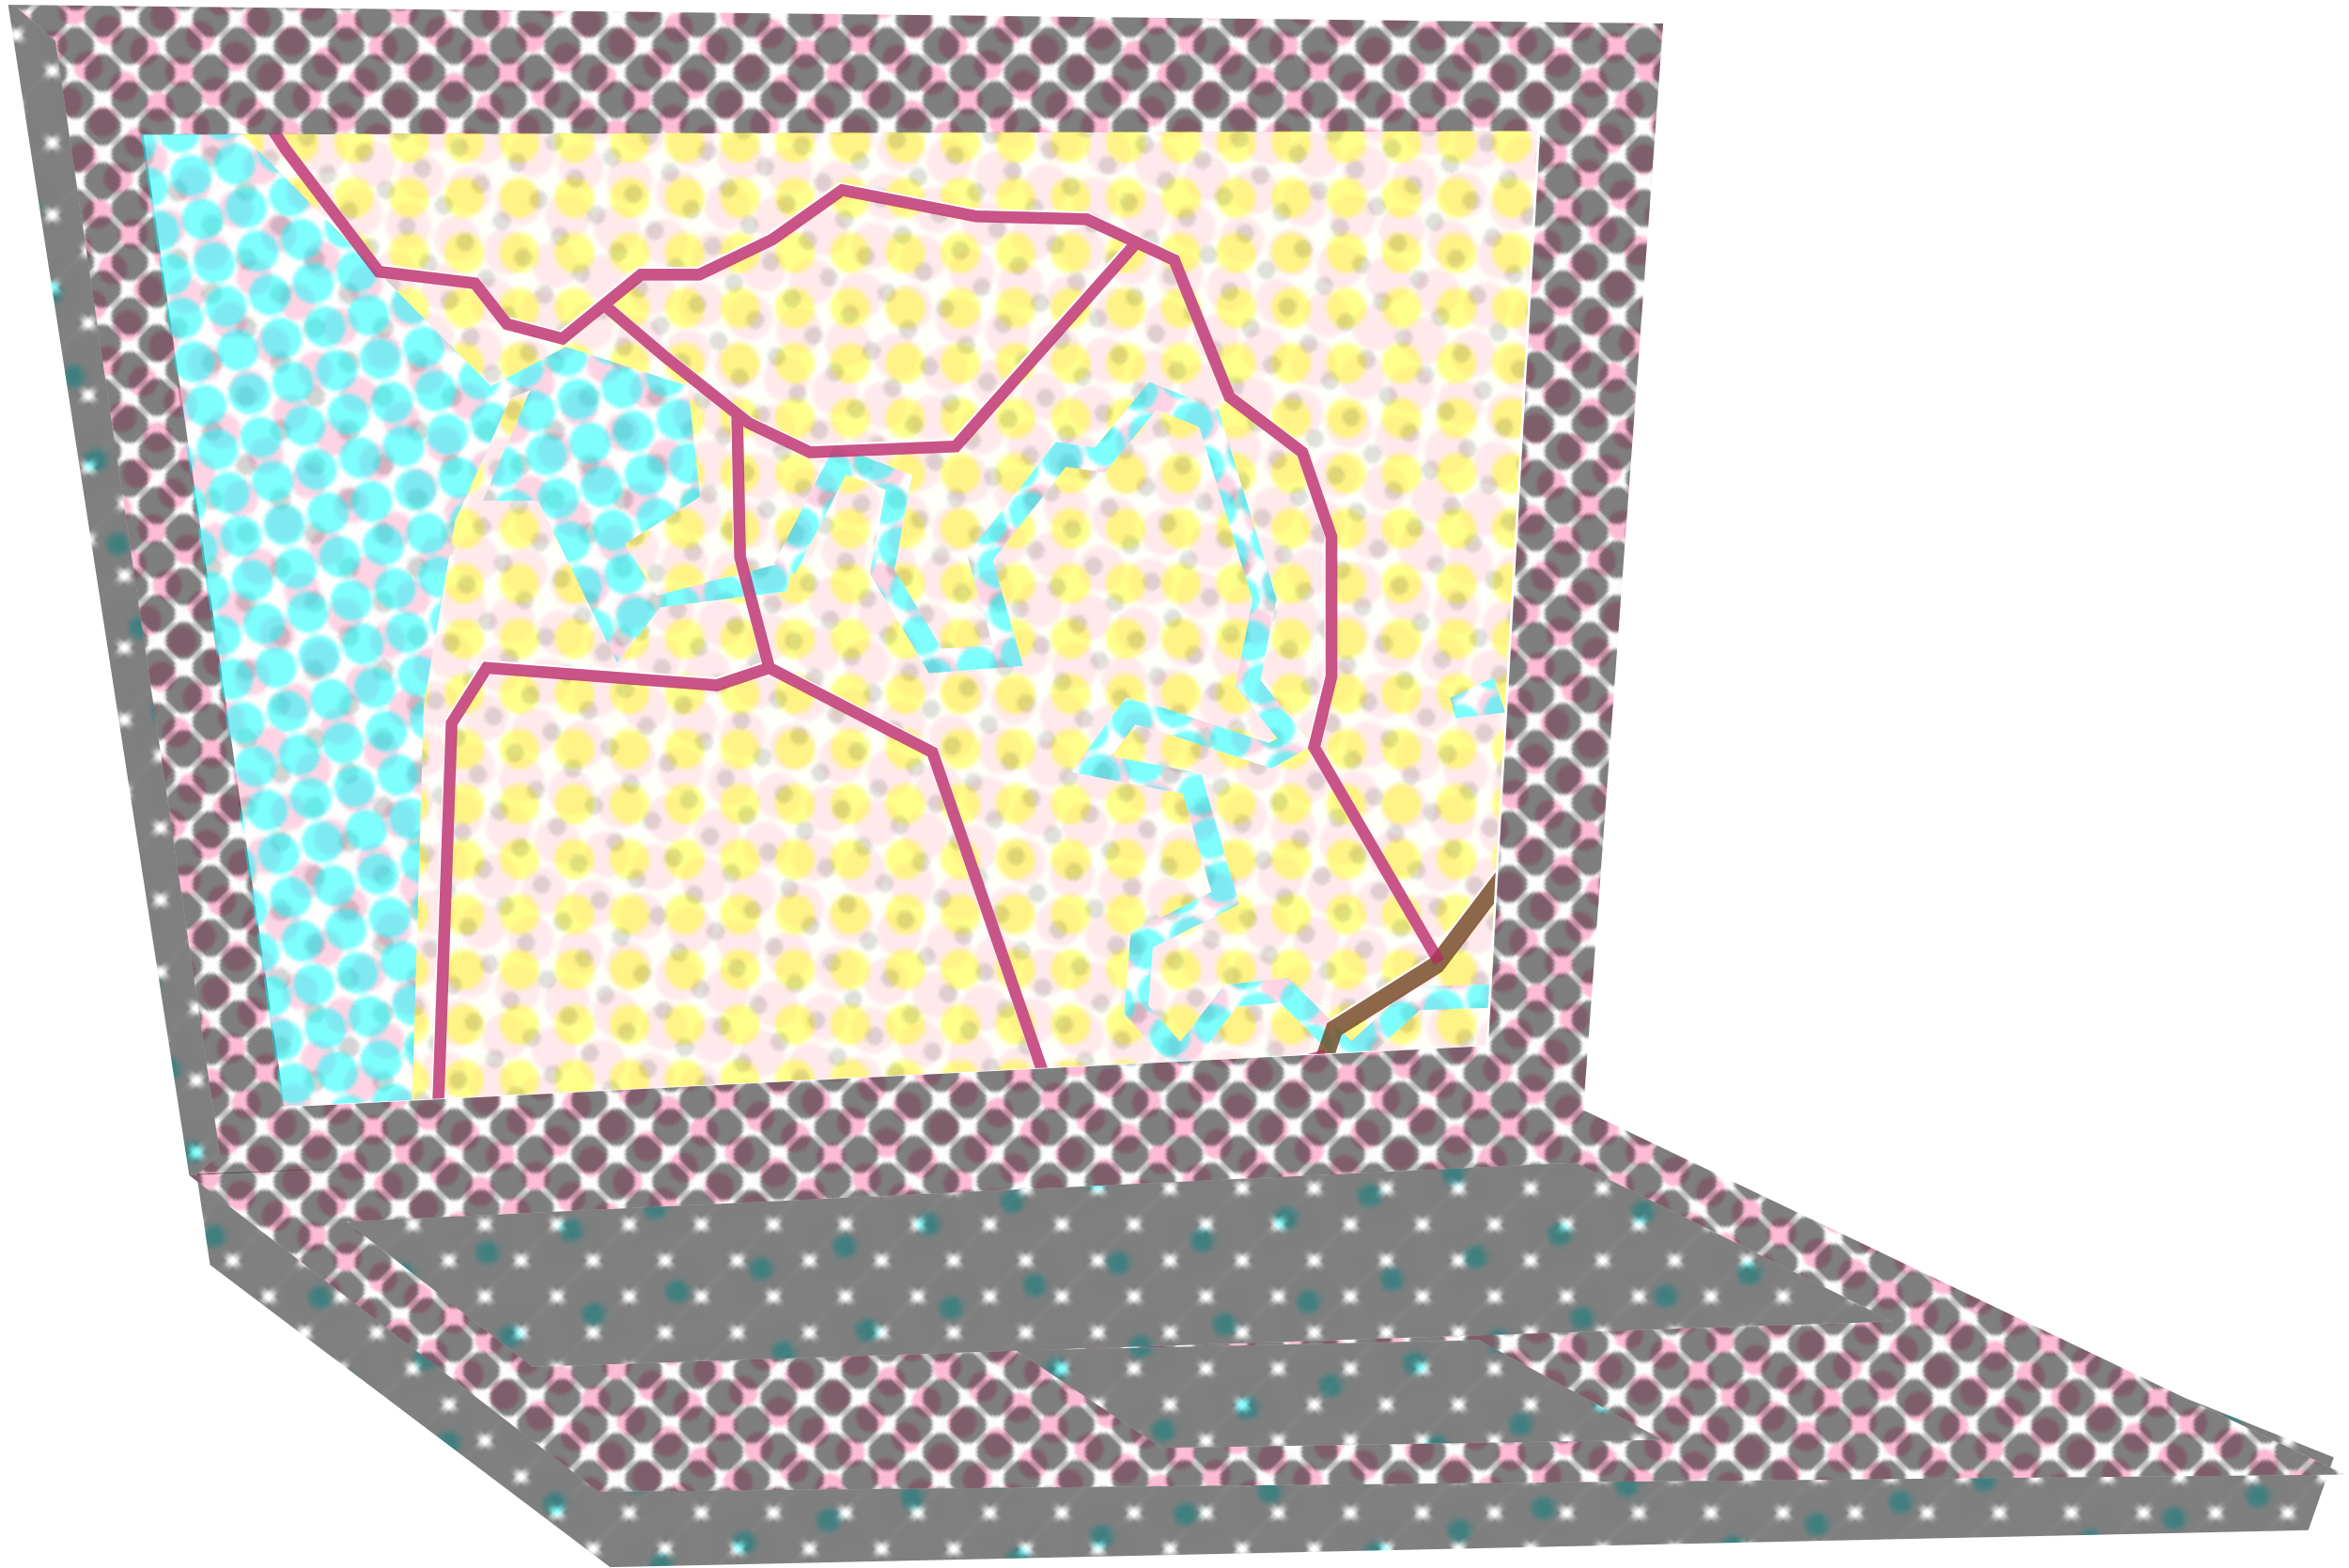 <svg xmlns="http://www.w3.org/2000/svg" xmlns:xlink="http://www.w3.org/1999/xlink" width="287.917" height="192.234" viewBox="0 0 76.178 50.862"><defs><pattern xlink:href="#a" id="j" patternTransform="rotate(-15.001 723.51 -1660.648) scale(.816)"/><pattern patternUnits="userSpaceOnUse" width="12.974" height="12.974" patternTransform="matrix(.265 0 0 .265 453.676 -53.01)" id="a"><rect ry="0" y=".501" x=".501" height="11.972" width="11.972" fill="#999" fill-opacity=".004" stroke="#000" stroke-width="1.002" stroke-linecap="round" stroke-linejoin="bevel" stroke-opacity="0"/><rect y="2.757" x="6.424" height="3.538" width="3.538" rx="1.769" ry="1.769" transform="rotate(15)" fill="#0ff" fill-opacity=".498" stroke="#000" stroke-width=".296" stroke-linecap="round" stroke-linejoin="bevel" stroke-opacity="0"/></pattern><pattern xlink:href="#b" id="k" patternTransform="rotate(30 -48.793 876.948) scale(.386)"/><pattern patternUnits="userSpaceOnUse" width="12.974" height="12.974" patternTransform="matrix(.265 0 0 .265 404.463 -32.372)" id="b"><rect width="11.972" height="11.972" x=".501" y=".501" ry="0" fill="#999" fill-opacity=".043" stroke="#000" stroke-width="1.002" stroke-linecap="round" stroke-linejoin="bevel" stroke-opacity="0"/><rect transform="rotate(15)" ry="4.737" rx="4.737" width="9.473" height="9.473" x="3.081" y="-.338" fill="#f06" fill-opacity=".498" stroke="#000" stroke-width=".793" stroke-linecap="round" stroke-linejoin="bevel" stroke-opacity="0"/></pattern><pattern xlink:href="#c" id="l" patternTransform="rotate(45 148.635 443.541) scale(.36)"/><pattern patternUnits="userSpaceOnUse" width="12.974" height="12.974" patternTransform="matrix(.265 0 0 .265 357.166 24.808)" id="c"><rect ry="5.079" rx="5.079" width="11.972" height="11.972" x=".501" y=".501" fill-opacity=".498" stroke="#000" stroke-width="1.002" stroke-linecap="round" stroke-linejoin="bevel" stroke-opacity="0"/></pattern><pattern xlink:href="#b" id="m" patternTransform="scale(.467) rotate(30 279.61 432.051)"/><pattern xlink:href="#d" id="n" patternTransform="rotate(45 105.172 76.267) scale(.456)"/><pattern patternUnits="userSpaceOnUse" width="12.974" height="12.974" patternTransform="matrix(.265 0 0 .265 430.922 24.646)" id="d"><rect ry="0" y=".501" x=".501" height="11.972" width="11.972" fill-opacity=".004" stroke="#000" stroke-width="1.002" stroke-linecap="round" stroke-linejoin="bevel" stroke-opacity="0"/><rect y="1.892" x="4.812" height="5.724" width="5.724" rx="2.862" ry="2.862" transform="rotate(15)" fill-opacity=".498" stroke="#000" stroke-width=".479" stroke-linecap="round" stroke-linejoin="bevel" stroke-opacity="0"/></pattern><pattern xlink:href="#e" id="o" patternTransform="matrix(.411 -.11 .11 .411 117.88 -63.928)"/><pattern patternUnits="userSpaceOnUse" width="12.974" height="12.974" patternTransform="matrix(.265 0 0 .265 381.242 -51.437)" id="e"><rect y=".501" x=".501" height="11.972" width="11.972" rx="5.986" ry="5.986" fill="#0ff" fill-opacity=".498" stroke="#000" stroke-width="1.002" stroke-linecap="round" stroke-linejoin="bevel" stroke-opacity="0"/></pattern><pattern xlink:href="#f" id="p" patternTransform="scale(.476) rotate(15 426.546 681.667)"/><pattern xlink:href="#g" id="f" patternTransform="scale(.668) rotate(15 -7130.23 4855.838)"/><pattern patternUnits="userSpaceOnUse" width="12.974" height="12.974" patternTransform="matrix(.265 0 0 .265 381.242 -26.709)" id="g"><rect ry="5.986" rx="5.986" width="11.972" height="11.972" x=".501" y=".501" fill="#f06" fill-opacity=".498" stroke="#000" stroke-width="1.002" stroke-linecap="round" stroke-linejoin="bevel" stroke-opacity="0"/></pattern><pattern xlink:href="#h" id="q" patternTransform="matrix(.519 0 0 .519 134.436 -33.047)"/><pattern patternUnits="userSpaceOnUse" width="12.974" height="12.974" patternTransform="matrix(.265 0 0 .265 404.463 -2.469)" id="h"><rect ry="0" y=".501" x=".501" height="11.972" width="11.972" fill="#ff0" fill-opacity=".043" stroke="#000" stroke-width="1.002" stroke-linecap="round" stroke-linejoin="bevel" stroke-opacity="0"/><rect y="-.338" x="3.081" height="9.473" width="9.473" rx="4.737" ry="4.737" transform="rotate(15)" fill="#ff0" fill-opacity=".498" stroke="#000" stroke-width=".793" stroke-linecap="round" stroke-linejoin="bevel" stroke-opacity="0"/></pattern><pattern xlink:href="#d" id="r" patternTransform="scale(.4) rotate(60 243.152 154.328)"/><pattern xlink:href="#i" id="s" patternTransform="rotate(45 42.787 676.793) scale(.48)"/><pattern patternUnits="userSpaceOnUse" width="12.974" height="12.974" patternTransform="matrix(.265 0 0 .265 331.244 25.884)" id="i"><rect height="12.974" width="12.974" ry="3.048" fill-opacity=".498" stroke-width="3.78"/></pattern></defs><g transform="translate(-26.971 -130.206)"><path d="M27.424 130.34l5.863 37.906.275.213.4 2.689 12.952 9.787 54.988-1.197.63-1.796.56-.006-24.667-11.804 2.587-35.186-53.412-.603zm70.483 45.114l4.706 2.252.114-.324z" fill="#fff" fill-rule="evenodd"/><g id="t"><path d="M190.057 49.566l22.158 143.264.986-.047 20.07-.94-19.953.823 2.623-2.627L195.84 53.996l-5.12-4.422zm191.812 141.727l-150.416 7.215 22.756 17.762 59.232-1.975 17.793 11.89 61.268-.972-22.459-12.217-54.535 1.23 105.213-3.507zm-168.613 2.342l1.508 10.162 48.955 36.99 207.83-4.523 2.377-6.79-211.623 2.089zm243.193 26.44l17.787 8.51.43-1.226z" transform="matrix(.265 0 0 .265 -23.13 117.226)" fill="url(#j)" fill-rule="evenodd" stroke="#000" stroke-opacity="0"/><path transform="matrix(.265 0 0 .265 -23.13 117.226)" d="M190.72 49.574l5.12 4.422L215.94 190.04l-2.74 2.744-.986.047 50.088 38.733 213.744-2.108-93.233-44.615 9.78-132.985zm186.83 15.463l-6.364 111.95-147.286 7.501-17.306-119.013zm4.32 126.256l38.85 19.426-105.212 3.508 54.535-1.23 22.459 12.216-61.268.973-17.793-11.891-59.232 1.975-22.756-17.762z" opacity=".525" fill="url(#k)" fill-rule="evenodd" stroke="#000" stroke-width="1.002" stroke-opacity="0"/><path transform="matrix(.265 0 0 .265 -23.13 117.226)" d="M190.72 49.574l5.12 4.422L215.94 190.04l-2.74 2.744-.986.047 50.088 38.733 213.744-2.108-93.233-44.615 9.78-132.985zm186.83 15.463l-6.364 111.95-147.286 7.501-17.306-119.013zm4.32 126.256l38.85 19.426-105.212 3.508 54.535-1.23 22.459 12.216-61.268.973-17.793-11.891-59.232 1.975-22.756-17.762z" fill="url(#l)" fill-rule="evenodd" stroke="#000" stroke-opacity="0"/><path d="M29.578 16.385l-12.342.031 17.307 119.016 15.906-.81 1.403-48.24 3.863-22.696 6.76-14.971 2.414-.965-5.793 13.521h6.76l9.658 19.801 5.312-6.761 15.453-1.932.582-2.326.424.217 6.246-12.18 4.864 1.853-1.926 10.286 7.21 12.152 11.507-.883-3.694-12.934 8.942-11.416 4.757.678 6.334-7.664 5.233 2.092 6.52 21.195-2.104 10.549 5.158 6.373-1.043.58-12.76-4.254-4.736-1.295-6.701 9.09 13.654 2.658 3.522 12.022-9.903 4.95-.795 9.942 5.203 5.856 3.524-.18 5.101-6.52 5.211-.546 6.227 6.222 5.443-.277 5.48-5.004 8.329-.26.162-2.857-9.635.3-7.236 6.608-7.711-7.71-7.77.816-5.462 6.984-3.922-4.416.568-7.129 10.592-5.295-4.68-15.974-10.933-2.127 2.863-3.883 2.78.752 13.874 4.627 5.106-2.836-6.454-7.97 1.99-9.944-7.138-23.192-8.432-3.369-6.636 8.04-4.805-.686-10.861 13.853 3.138 10.971-6.26.484-5.757-9.707 2.17-11.568-9.48-3.611-7.413 14.453.246.125-14.65 3.767-3.863-6.277 9.177-5.795-1.45-13.521-14.97-4.83-9.175 4.83-30.483-30.883zM182.77 82.93l-5.348 2.494.713 2.496 6.01-.707.007-.137-1.382-4.146z" transform="matrix(.265 0 0 .265 26.971 130.206)" opacity=".332" fill="url(#m)" stroke-width="2.852" stroke-linecap="round" stroke-linejoin="bevel" stroke-opacity="0"/><path d="M29.578 16.385l-12.342.031 17.307 119.016 15.906-.81 1.403-48.24 3.863-22.696 6.76-14.971 2.414-.965-5.793 13.521h6.76l9.658 19.801 5.312-6.761 15.453-1.932.582-2.326.424.217 6.246-12.18 4.864 1.853-1.926 10.286 7.21 12.152 11.507-.883-3.694-12.934 8.942-11.416 4.757.678 6.334-7.664 5.233 2.092 6.52 21.195-2.104 10.549 5.158 6.373-1.043.58-12.76-4.254-4.736-1.295-6.701 9.09 13.654 2.658 3.522 12.022-9.903 4.95-.795 9.942 5.203 5.856 3.524-.18 5.101-6.52 5.211-.546 6.227 6.222 5.443-.277 5.48-5.004 8.329-.26.162-2.857-9.635.3-7.236 6.608-7.711-7.71-7.77.816-5.462 6.984-3.922-4.416.568-7.129 10.592-5.295-4.68-15.974-10.933-2.127 2.863-3.883 2.78.752 13.874 4.627 5.106-2.836-6.454-7.97 1.99-9.944-7.138-23.192-8.432-3.369-6.636 8.04-4.805-.686-10.861 13.853 3.138 10.971-6.26.484-5.757-9.707 2.17-11.568-9.48-3.611-7.413 14.453.246.125-14.65 3.767-3.863-6.277 9.177-5.795-1.45-13.521-14.97-4.83-9.175 4.83-30.483-30.883zM182.77 82.93l-5.348 2.494.713 2.496 6.01-.707.007-.137-1.382-4.146z" transform="matrix(.265 0 0 .265 26.971 130.206)" opacity=".332" fill="url(#n)" stroke-width="2.852" stroke-linecap="round" stroke-linejoin="bevel" stroke-opacity="0"/><path d="M29.578 16.385l-12.342.031 17.307 119.016 15.906-.81 1.403-48.24 3.863-22.696 6.76-14.971 2.414-.965-5.793 13.521h6.76l9.658 19.801 5.312-6.761 15.453-1.932.582-2.326.424.217 6.246-12.18 4.864 1.853-1.926 10.286 7.21 12.152 11.507-.883-3.694-12.934 8.942-11.416 4.757.678 6.334-7.664 5.233 2.092 6.52 21.195-2.104 10.549 5.158 6.373-1.043.58-12.76-4.254-4.736-1.295-6.701 9.09 13.654 2.658 3.522 12.022-9.903 4.95-.795 9.942 5.203 5.856 3.524-.18 5.101-6.52 5.211-.546 6.227 6.222 5.443-.277 5.48-5.004 8.329-.26.162-2.857-9.635.3-7.236 6.608-7.711-7.71-7.77.816-5.462 6.984-3.922-4.416.568-7.129 10.592-5.295-4.68-15.974-10.933-2.127 2.863-3.883 2.78.752 13.874 4.627 5.106-2.836-6.454-7.97 1.99-9.944-7.138-23.192-8.432-3.369-6.636 8.04-4.805-.686-10.861 13.853 3.138 10.971-6.26.484-5.757-9.707 2.17-11.568-9.48-3.611-7.413 14.453.246.125-14.65 3.767-3.863-6.277 9.177-5.795-1.45-13.521-14.97-4.83-9.175 4.83-30.483-30.883zM182.77 82.93l-5.348 2.494.713 2.496 6.01-.707.007-.137-1.382-4.146z" transform="matrix(.265 0 0 .265 26.971 130.206)" fill="url(#o)" stroke-width="2.852" stroke-linecap="round" stroke-linejoin="bevel" stroke-opacity="0"/><path d="M188.195 15.979l-153.627.392.827 1.256 11.212 14.717 11.758 1.427 3.957 5.032 6.192 1.633 9.54-7.776h7.223l8.711-4.183 8.76-6.202 16.637 3.252 13.638.366 11.084 5.168 6.807 16.837 8.926 6.786 3.676 10.654v17.32l-2.069 8.444 14.395 24.728 7.002-9.232.2-.059 1.1-19.326-6.011.707-.713-2.496 5.348-2.496 1.384 4.152 4.043-71.101zm-155.334.398l-3.283.008 13.486 13.662-8.834-11.592-1.369-2.078zm70.207 7.414l-8.353 5.922-9.117 4.375H78.56l-3.678 2.996 6.73 5.719 10.264 8.142 7.254 3.455 17.35-.695 21.308-24.016-5.101-2.382-13.46-.352-16.16-3.164zm36.073 6.527l-21.998 24.786-12.155.49 6.65 2.533-2.17 11.568 5.759 9.705 6.26-.482-3.14-10.97 10.86-13.854 4.805.685 6.638-8.039 8.432 3.37 7.139 23.19-1.99 9.942 5.886 7.274 1.97-8.032V65.578l-3.45-10.021-8.9-6.762-6.745-16.676-3.851-1.8zm-92.373 3.48L60.06 47.267l9.175-4.828 14.97 4.828 1.45 13.521-9.177 5.795 3.863 6.28 9.969-2.565-.59-2.244-.354-17.282-8.658-6.869L73.759 38l-4.91 3.998-7.353-1.937-3.889-4.948-10.84-1.314zm18.12 13.952l-2.413.965-6.76 14.969-3.863 22.699-1.403 48.238 2.342-.12 1.637-46.44 4.611-7.301 28.45 2.158 5.646-1.879-2.106-8.006-10.203 1.276-5.312 6.761-9.659-19.799h-6.76L64.89 47.75zm76.637 2.412l-6.334 7.664-4.757-.68-8.944 11.416 3.696 12.934-11.506.885-7.211-12.154 1.926-10.286-4.864-1.853-6.248 12.182-.422-.22-.582 2.327-3.822.478 2.147 8.16 19.939 10.323 13.484 39.053 2.04.175 12.706-.648-5.203-5.856.795-9.943 9.9-4.947-3.519-12.022-13.654-2.658 6.701-9.09 4.736 1.295 12.76 4.252 1.043-.578-5.158-6.375 2.103-10.547-6.521-21.197-5.23-2.09zm-50.713 1.756l.329 15.936.548 2.09 3.303-.85-.246-.125 6.79-13.237-2.7.11-7.715-3.68-.308-.244zM59.785 82.242l-3.947 6.25-1.617 45.938 72.425-3.69-13.265-38.396-19.445-10.069-6.268 2.09-27.883-2.123zm79.139 6.428l-2.863 3.885 10.933 2.127 4.678 15.974-10.59 5.295-.568 7.127 3.922 4.416 5.462-6.984 7.77-.817 5.035 5.037 12.201-7.662.006-.007-14.851-25.502-4.48 2.49-13.876-4.627-2.78-.752zm43.916 21.47l-6.465 8.528-3.373 2.12 9.248-.29.59-10.357zm-11.037 11.401l-7.545 4.742 1.12 1.123 6.425-5.865zm-15.194 1.133l-5.21.547-5.104 6.52 12.512-.64 2.277-.642.336-.979-4.81-4.806zm25.479.681l-8.328.26-5.483 5.004 13.551-.69.26-4.574z" transform="matrix(.265 0 0 .265 26.971 130.206)" opacity=".173" fill="url(#p)" fill-rule="evenodd" stroke-width=".713" stroke-opacity="0"/><path d="M188.195 15.979l-153.627.392.827 1.256 11.212 14.717 11.758 1.427 3.957 5.032 6.192 1.633 9.54-7.776h7.223l8.711-4.183 8.76-6.202 16.637 3.252 13.638.366 11.084 5.168 6.807 16.837 8.926 6.786 3.676 10.654v17.32l-2.069 8.444 14.395 24.728 7.002-9.232.2-.059 1.1-19.326-6.011.707-.713-2.496 5.348-2.496 1.384 4.152 4.043-71.101zm-155.334.398l-3.283.008 13.486 13.662-8.834-11.592-1.369-2.078zm70.207 7.414l-8.353 5.922-9.117 4.375H78.56l-3.678 2.996 6.73 5.719 10.264 8.142 7.254 3.455 17.35-.695 21.308-24.016-5.101-2.382-13.46-.352-16.16-3.164zm36.073 6.527l-21.998 24.786-12.155.49 6.65 2.533-2.17 11.568 5.759 9.705 6.26-.482-3.14-10.97 10.86-13.854 4.805.685 6.638-8.039 8.432 3.37 7.139 23.19-1.99 9.942 5.886 7.274 1.97-8.032V65.578l-3.45-10.021-8.9-6.762-6.745-16.676-3.851-1.8zm-92.373 3.48L60.06 47.267l9.175-4.828 14.97 4.828 1.45 13.521-9.177 5.795 3.863 6.28 9.969-2.565-.59-2.244-.354-17.282-8.658-6.869L73.759 38l-4.91 3.998-7.353-1.937-3.889-4.948-10.84-1.314zm18.12 13.952l-2.413.965-6.76 14.969-3.863 22.699-1.403 48.238 2.342-.12 1.637-46.44 4.611-7.301 28.45 2.158 5.646-1.879-2.106-8.006-10.203 1.276-5.312 6.761-9.659-19.799h-6.76L64.89 47.75zm76.637 2.412l-6.334 7.664-4.757-.68-8.944 11.416 3.696 12.934-11.506.885-7.211-12.154 1.926-10.286-4.864-1.853-6.248 12.182-.422-.22-.582 2.327-3.822.478 2.147 8.16 19.939 10.323 13.484 39.053 2.04.175 12.706-.648-5.203-5.856.795-9.943 9.9-4.947-3.519-12.022-13.654-2.658 6.701-9.09 4.736 1.295 12.76 4.252 1.043-.578-5.158-6.375 2.103-10.547-6.521-21.197-5.23-2.09zm-50.713 1.756l.329 15.936.548 2.09 3.303-.85-.246-.125 6.79-13.237-2.7.11-7.715-3.68-.308-.244zM59.785 82.242l-3.947 6.25-1.617 45.938 72.425-3.69-13.265-38.396-19.445-10.069-6.268 2.09-27.883-2.123zm79.139 6.428l-2.863 3.885 10.933 2.127 4.678 15.974-10.59 5.295-.568 7.127 3.922 4.416 5.462-6.984 7.77-.817 5.035 5.037 12.201-7.662.006-.007-14.851-25.502-4.48 2.49-13.876-4.627-2.78-.752zm43.916 21.47l-6.465 8.528-3.373 2.12 9.248-.29.59-10.357zm-11.037 11.401l-7.545 4.742 1.12 1.123 6.425-5.865zm-15.194 1.133l-5.21.547-5.104 6.52 12.512-.64 2.277-.642.336-.979-4.81-4.806zm25.479.681l-8.328.26-5.483 5.004 13.551-.69.26-4.574z" transform="matrix(.265 0 0 .265 26.971 130.206)" opacity=".867" fill="url(#q)" fill-rule="evenodd" stroke-width=".713" stroke-opacity="0"/><path d="M188.195 15.979l-153.627.392.827 1.256 11.212 14.717 11.758 1.427 3.957 5.032 6.192 1.633 9.54-7.776h7.223l8.711-4.183 8.76-6.202 16.637 3.252 13.638.366 11.084 5.168 6.807 16.837 8.926 6.786 3.676 10.654v17.32l-2.069 8.444 14.395 24.728 7.002-9.232.2-.059 1.1-19.326-6.011.707-.713-2.496 5.348-2.496 1.384 4.152 4.043-71.101zm-155.334.398l-3.283.008 13.486 13.662-8.834-11.592-1.369-2.078zm70.207 7.414l-8.353 5.922-9.117 4.375H78.56l-3.678 2.996 6.73 5.719 10.264 8.142 7.254 3.455 17.35-.695 21.308-24.016-5.101-2.382-13.46-.352-16.16-3.164zm36.073 6.527l-21.998 24.786-12.155.49 6.65 2.533-2.17 11.568 5.759 9.705 6.26-.482-3.14-10.97 10.86-13.854 4.805.685 6.638-8.039 8.432 3.37 7.139 23.19-1.99 9.942 5.886 7.274 1.97-8.032V65.578l-3.45-10.021-8.9-6.762-6.745-16.676-3.851-1.8zm-92.373 3.48L60.06 47.267l9.175-4.828 14.97 4.828 1.45 13.521-9.177 5.795 3.863 6.28 9.969-2.565-.59-2.244-.354-17.282-8.658-6.869L73.759 38l-4.91 3.998-7.353-1.937-3.889-4.948-10.84-1.314zm18.12 13.952l-2.413.965-6.76 14.969-3.863 22.699-1.403 48.238 2.342-.12 1.637-46.44 4.611-7.301 28.45 2.158 5.646-1.879-2.106-8.006-10.203 1.276-5.312 6.761-9.659-19.799h-6.76L64.89 47.75zm76.637 2.412l-6.334 7.664-4.757-.68-8.944 11.416 3.696 12.934-11.506.885-7.211-12.154 1.926-10.286-4.864-1.853-6.248 12.182-.422-.22-.582 2.327-3.822.478 2.147 8.16 19.939 10.323 13.484 39.053 2.04.175 12.706-.648-5.203-5.856.795-9.943 9.9-4.947-3.519-12.022-13.654-2.658 6.701-9.09 4.736 1.295 12.76 4.252 1.043-.578-5.158-6.375 2.103-10.547-6.521-21.197-5.23-2.09zm-50.713 1.756l.329 15.936.548 2.09 3.303-.85-.246-.125 6.79-13.237-2.7.11-7.715-3.68-.308-.244zM59.785 82.242l-3.947 6.25-1.617 45.938 72.425-3.69-13.265-38.396-19.445-10.069-6.268 2.09-27.883-2.123zm79.139 6.428l-2.863 3.885 10.933 2.127 4.678 15.974-10.59 5.295-.568 7.127 3.922 4.416 5.462-6.984 7.77-.817 5.035 5.037 12.201-7.662.006-.007-14.851-25.502-4.48 2.49-13.876-4.627-2.78-.752zm43.916 21.47l-6.465 8.528-3.373 2.12 9.248-.29.59-10.357zm-11.037 11.401l-7.545 4.742 1.12 1.123 6.425-5.865zm-15.194 1.133l-5.21.547-5.104 6.52 12.512-.64 2.277-.642.336-.979-4.81-4.806zm25.479.681l-8.328.26-5.483 5.004 13.551-.69.26-4.574z" transform="matrix(.265 0 0 .265 26.971 130.206)" opacity=".239" fill="url(#r)" fill-rule="evenodd" stroke-width=".713" stroke-opacity="0"/><path style="line-height:normal;font-variant-ligatures:normal;font-variant-position:normal;font-variant-caps:normal;font-variant-numeric:normal;font-variant-alternates:normal;font-feature-settings:normal;text-indent:0;text-align:start;text-decoration-line:none;text-decoration-style:solid;text-decoration-color:#000;text-transform:none;text-orientation:mixed;white-space:normal;shape-padding:0;isolation:auto;mix-blend-mode:normal;solid-color:#000;solid-opacity:1" d="M183.03 106.82l-.05.014-7.937 10.469-12.637 7.937-1.283 3.744 2.303-.117.76-2.215 12.326-7.748 6.302-8.314.215-3.77z" transform="matrix(.265 0 0 .265 26.971 130.206)" color="#000" font-weight="400" font-family="sans-serif" overflow="visible" fill="#6b3b14" fill-opacity=".522" fill-rule="evenodd" stroke-width="2.139"/><path style="line-height:normal;font-variant-ligatures:normal;font-variant-position:normal;font-variant-caps:normal;font-variant-numeric:normal;font-variant-alternates:normal;font-feature-settings:normal;text-indent:0;text-align:start;text-decoration-line:none;text-decoration-style:solid;text-decoration-color:#000;text-transform:none;text-orientation:mixed;white-space:normal;shape-padding:0;isolation:auto;mix-blend-mode:normal;solid-color:#000;solid-opacity:1" d="M34.549 16.371l-1.703.006 1.523 2.312 11.606 15.233 11.77 1.428 3.89 4.947 7.353 1.937 4.908-3.998 6.95 5.903 8.66 6.869.351 17.281 3.414 12.986-5.646 1.877-28.45-2.156-4.61 7.3-1.627 46.198 1.43-.072 1.609-45.695 3.947-6.248 27.88 2.123 6.27-2.092 19.444 10.07 13.183 38.158 1.742-.09-.277-.023-13.484-39.05L94.74 81.251 91.28 68.09l-.33-15.936.308.242 7.717 3.68 18.306-.736 21.996-24.785 3.854 1.799 6.742 16.675 8.9 6.764 3.454 10.021v16.907l-2.168 8.838 15.459 26.545 1.23-.717-15.164-26.05 2.07-8.44V65.573L159.98 54.92l-8.928-6.785-6.805-16.838-11.084-5.168-13.639-.365-16.638-3.252-8.758 6.2-8.711 4.184h-7.223l-9.543 7.776-6.19-1.633-3.958-5.031-11.758-1.428-11.213-14.717-.982-1.492zm68.656 7.656l16.16 3.164 13.46.352 5.103 2.383-21.31 24.015-17.35.694-7.252-3.453-10.264-8.143-6.73-5.72 3.677-2.995h7.037l9.116-4.375 8.353-5.922zm58.826 104.44l-2.035.574 2.168-.11-.133-.464z" transform="matrix(.265 0 0 .265 26.971 130.206)" color="#000" font-weight="400" font-family="sans-serif" overflow="visible" fill="#bd2f6e" fill-opacity=".567" fill-rule="evenodd" stroke-width="1.426"/><path transform="matrix(.265 0 0 .265 -23.13 117.226)" d="M190.057 49.566l22.158 143.264.986-.047 20.07-.94-19.953.823 2.623-2.627L195.84 53.996l-5.12-4.422zm191.812 141.727l-150.416 7.215 22.756 17.762 59.232-1.975 17.793 11.89 61.268-.972-22.459-12.217-54.535 1.23 105.213-3.507zm-168.613 2.342l1.508 10.162 48.955 36.99 207.83-4.523 2.377-6.79-211.623 2.089zm243.193 26.44l17.787 8.51.43-1.226z" fill="url(#s)" fill-rule="evenodd" stroke="#000" stroke-opacity="0"/></g><use xlink:href="#t"/></g></svg>
